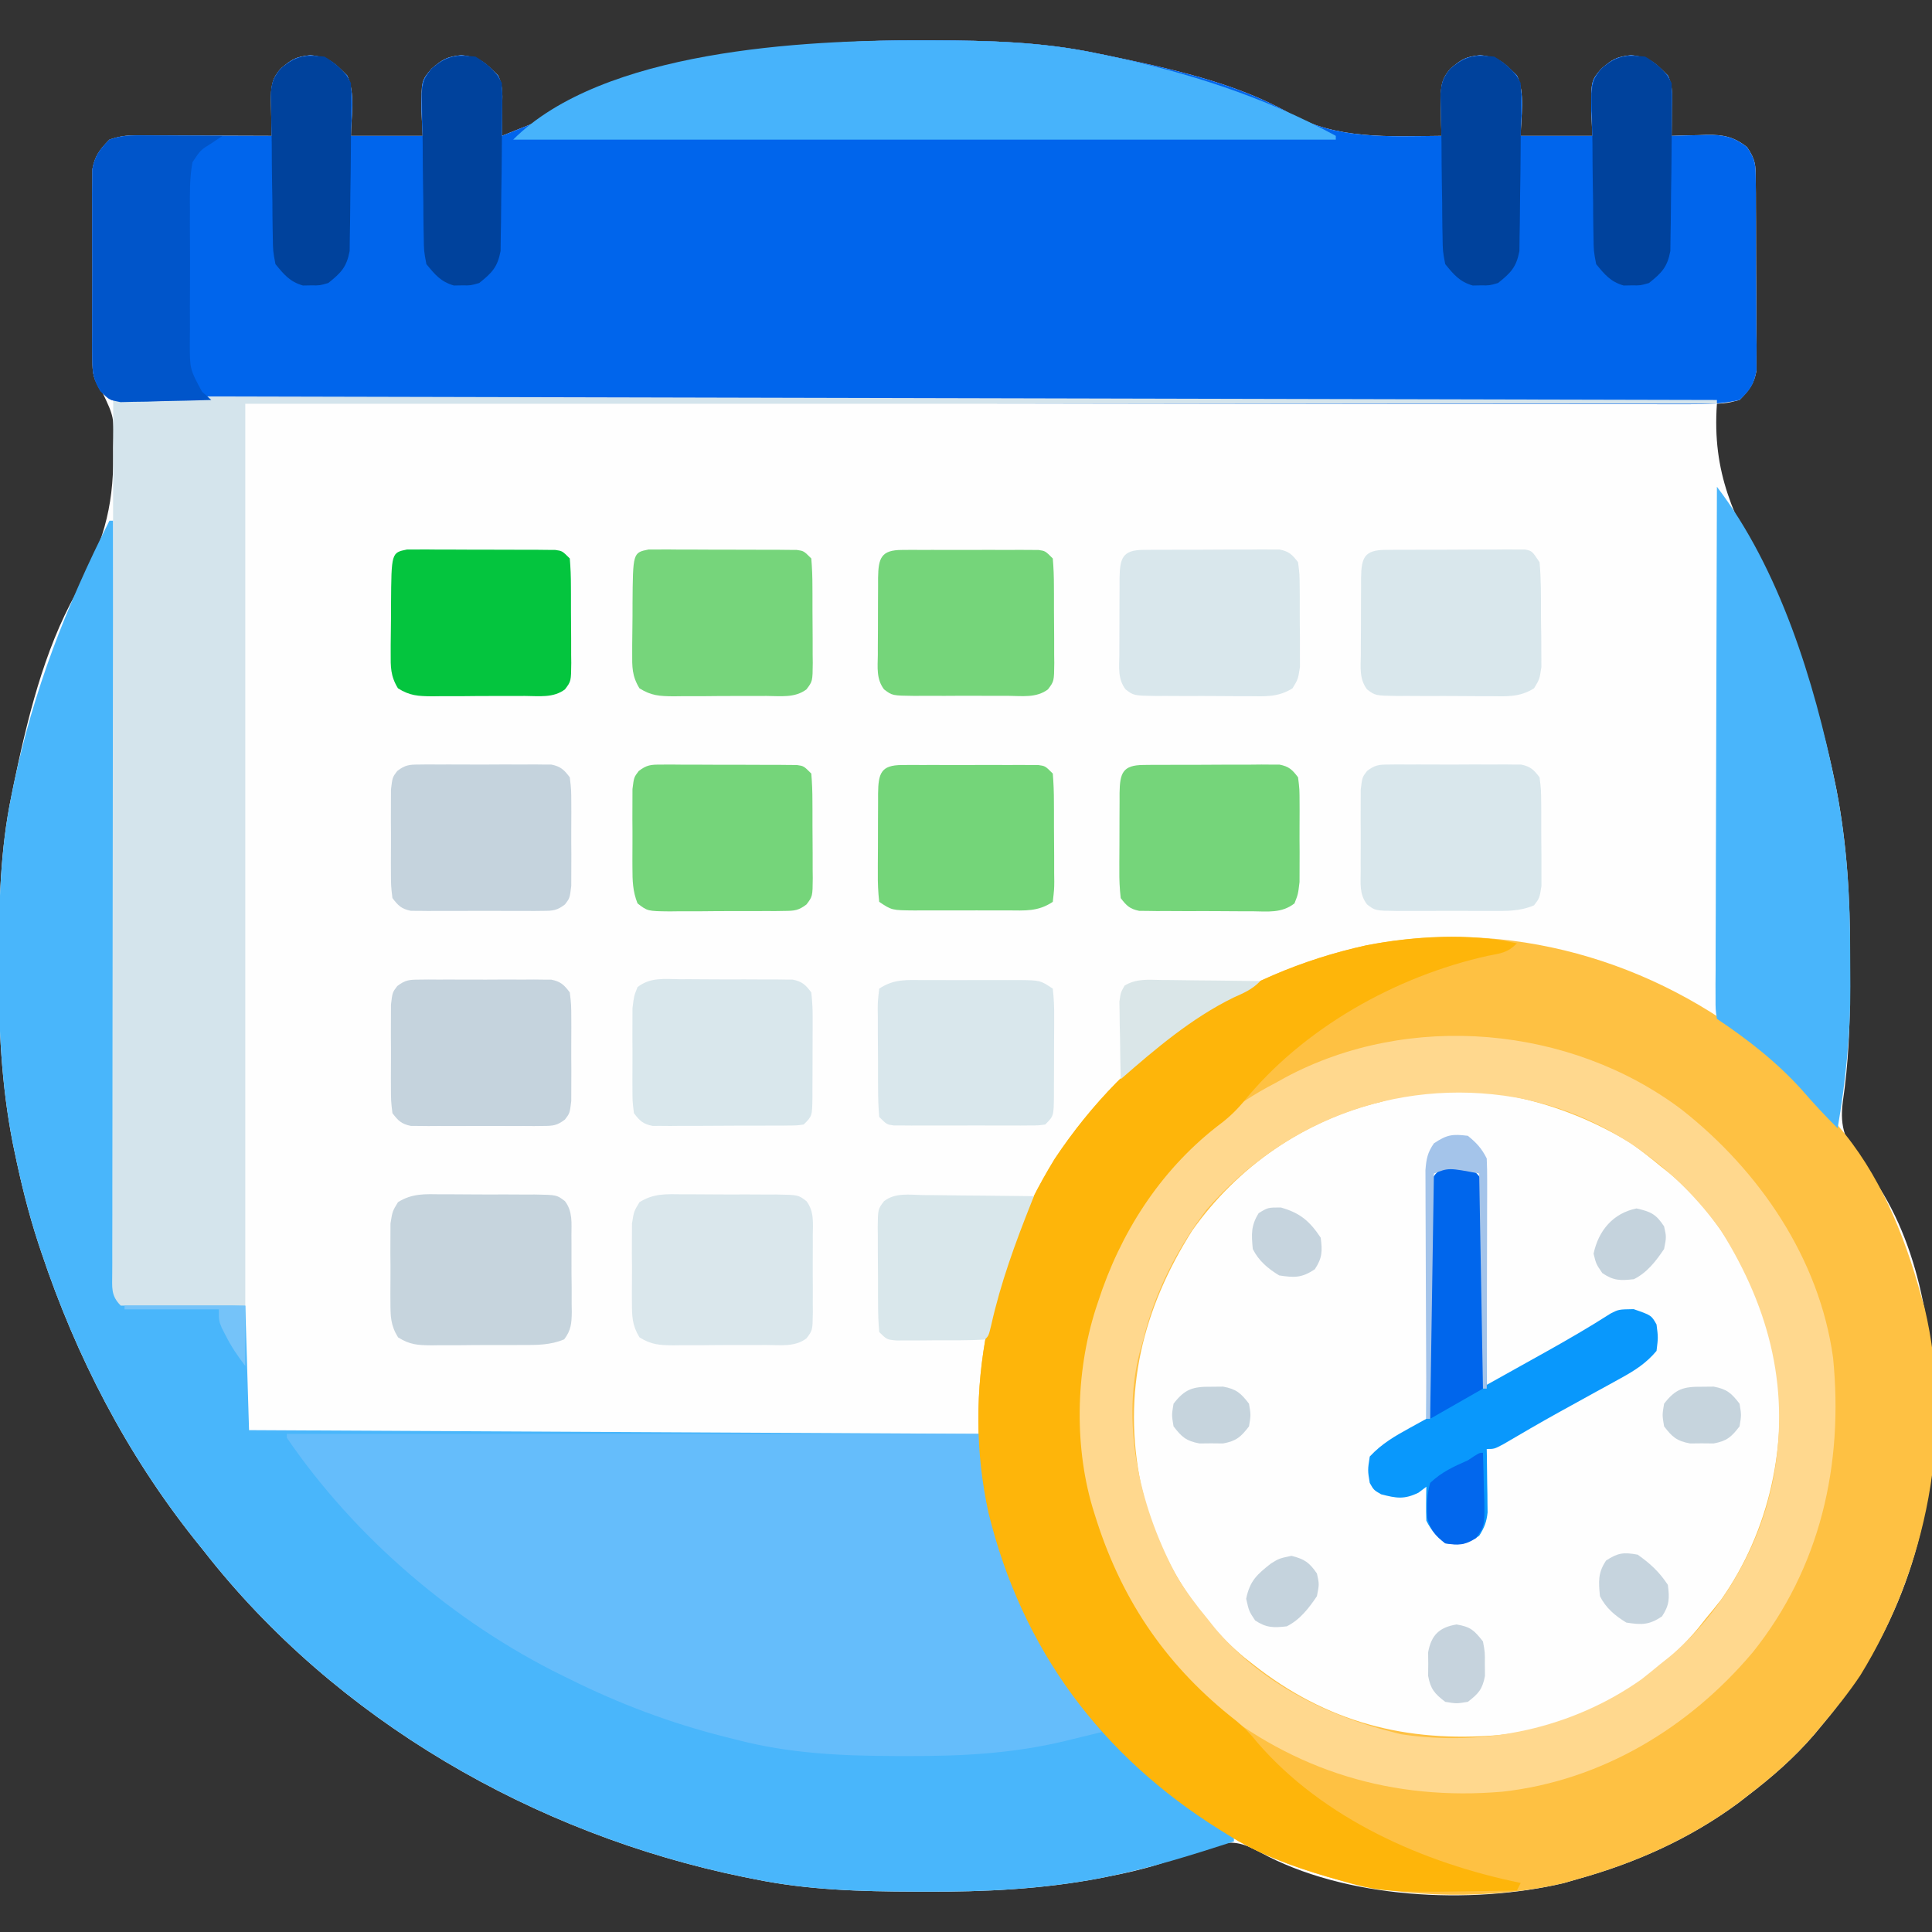 <?xml version="1.0" encoding="UTF-8"?>
<svg version="1.1" xmlns="http://www.w3.org/2000/svg" width="512" height="512">
<rect width="100%" height="100%" fill="#333333" stroke="none"/>
<path d="M0 0 C0.971 0.002 1.941 0.004 2.941 0.007 C17.269 0.058 31.297 0.405 45.375 3.312 C46.358 3.511 47.341 3.71 48.354 3.915 C64.533 7.279 82.642 11.077 97.125 19.344 C109.611 26.396 123.399 25.424 137.375 25.312 C137.347 24.346 137.32 23.38 137.292 22.384 C137.27 21.119 137.249 19.854 137.227 18.551 C137.199 17.296 137.171 16.04 137.143 14.747 C137.371 11.377 137.618 10.027 139.75 7.5 C142.784 4.972 143.71 4.389 147.625 3.938 C152.568 4.432 153.913 5.851 157.375 9.312 C159.606 13.775 158.418 20.532 158.375 25.312 C164.645 25.312 170.915 25.312 177.375 25.312 C177.272 23.126 177.169 20.94 177.062 18.688 C177.038 10.721 177.038 10.721 179.75 7.5 C182.784 4.972 183.71 4.389 187.625 3.938 C192.568 4.432 193.913 5.851 197.375 9.312 C198.877 12.316 198.468 15.103 198.438 18.438 C198.428 19.719 198.419 21 198.41 22.32 C198.393 23.801 198.393 23.801 198.375 25.312 C199.912 25.26 199.912 25.26 201.48 25.207 C202.841 25.179 204.202 25.152 205.562 25.125 C206.236 25.1 206.91 25.075 207.604 25.049 C212.084 24.983 214.835 25.536 218.375 28.312 C220.65 31.725 220.636 32.978 220.666 36.99 C220.678 38.155 220.691 39.319 220.704 40.52 C220.708 42.409 220.708 42.409 220.711 44.336 C220.718 45.629 220.724 46.923 220.731 48.256 C220.743 50.994 220.747 53.733 220.746 56.472 C220.745 59.975 220.773 63.477 220.807 66.979 C220.835 70.327 220.834 73.675 220.836 77.023 C220.85 78.279 220.865 79.534 220.879 80.827 C220.873 81.999 220.867 83.17 220.861 84.376 C220.864 85.404 220.867 86.432 220.869 87.492 C220.24 91.08 218.927 92.753 216.375 95.312 C213.125 96.125 213.125 96.125 210.375 96.312 C209.078 114.636 214.84 126.369 223.665 142.11 C227.779 149.813 230.626 158.043 233.375 166.312 C233.653 167.143 233.931 167.973 234.217 168.829 C237.214 177.936 239.702 187.107 241.625 196.5 C241.776 197.234 241.927 197.968 242.083 198.725 C244.861 213.211 245.702 227.518 245.636 242.24 C245.625 245.046 245.636 247.851 245.648 250.656 C245.652 260.993 245.251 271.1 243.733 281.341 C242.856 288.325 244.512 291.725 248.6 297.455 C248.992 297.922 249.385 298.39 249.789 298.871 C263.673 316.58 267.814 342.06 267.75 363.812 C267.749 364.864 267.749 364.864 267.748 365.936 C267.642 395.962 257.765 423.296 238.375 446.312 C237.634 447.206 236.893 448.099 236.129 449.02 C230.787 455.218 224.873 460.357 218.375 465.312 C217.608 465.907 216.841 466.501 216.051 467.113 C203.152 476.64 188.761 483.04 173.375 487.312 C172.198 487.653 171.021 487.993 169.809 488.344 C145.088 494.205 111.726 492.529 89.219 480.125 C84.786 477.729 82.107 476.966 77.168 478.312 C75.29 478.952 73.422 479.62 71.562 480.312 C69.525 481.001 67.484 481.682 65.441 482.355 C64.424 482.694 63.408 483.032 62.36 483.38 C57.958 484.755 53.523 485.743 49 486.625 C48.278 486.771 47.557 486.918 46.813 487.068 C31.486 489.978 16.315 490.687 0.75 490.625 C-0.221 490.623 -1.191 490.621 -2.191 490.618 C-16.523 490.567 -30.542 490.207 -44.625 487.312 C-46.084 487.022 -46.084 487.022 -47.572 486.727 C-102.896 475.419 -155.662 445.133 -190.625 400.312 C-191.414 399.329 -192.203 398.345 -193.016 397.332 C-211.121 374.574 -224.413 348.852 -233.625 321.312 C-233.887 320.529 -234.15 319.746 -234.42 318.939 C-237.078 310.846 -239.092 302.653 -240.812 294.312 C-241.045 293.193 -241.045 293.193 -241.282 292.052 C-244.285 276.624 -245 261.367 -244.938 245.688 C-244.935 244.717 -244.933 243.746 -244.931 242.746 C-244.88 228.418 -244.533 214.391 -241.625 200.312 C-241.426 199.329 -241.228 198.346 -241.023 197.333 C-237.429 180.054 -233.105 161.949 -224.445 146.441 C-217.595 134.051 -214.493 124.112 -214.625 110.062 C-214.628 109.361 -214.632 108.659 -214.635 107.936 C-214.355 99.889 -214.355 99.889 -217.633 92.987 C-219.99 89.823 -220.13 88.305 -220.143 84.408 C-220.155 83.243 -220.168 82.079 -220.181 80.879 C-220.173 79.63 -220.165 78.381 -220.156 77.094 C-220.16 75.803 -220.164 74.512 -220.168 73.183 C-220.174 70.456 -220.165 67.729 -220.146 65.002 C-220.124 61.515 -220.137 58.029 -220.161 54.542 C-220.179 51.205 -220.166 47.868 -220.156 44.531 C-220.164 43.282 -220.172 42.033 -220.181 40.746 C-220.168 39.582 -220.156 38.417 -220.143 37.217 C-220.138 35.684 -220.138 35.684 -220.133 34.12 C-219.488 30.555 -218.143 28.875 -215.625 26.312 C-212.919 25.41 -211.386 25.19 -208.613 25.199 C-207.812 25.199 -207.011 25.199 -206.186 25.199 C-204.897 25.207 -204.897 25.207 -203.582 25.215 C-202.698 25.216 -201.815 25.218 -200.904 25.219 C-198.082 25.225 -195.26 25.237 -192.438 25.25 C-190.524 25.255 -188.611 25.26 -186.697 25.264 C-182.006 25.275 -177.316 25.292 -172.625 25.312 C-172.666 23.863 -172.666 23.863 -172.708 22.384 C-172.73 21.119 -172.751 19.854 -172.773 18.551 C-172.815 16.668 -172.815 16.668 -172.857 14.747 C-172.629 11.377 -172.382 10.027 -170.25 7.5 C-167.216 4.972 -166.29 4.389 -162.375 3.938 C-157.432 4.432 -156.087 5.851 -152.625 9.312 C-150.394 13.775 -151.582 20.532 -151.625 25.312 C-145.355 25.312 -139.085 25.312 -132.625 25.312 C-132.728 23.126 -132.831 20.94 -132.938 18.688 C-132.962 10.721 -132.962 10.721 -130.25 7.5 C-127.216 4.972 -126.29 4.389 -122.375 3.938 C-117.432 4.432 -116.087 5.851 -112.625 9.312 C-111.123 12.316 -111.532 15.103 -111.562 18.438 C-111.572 19.719 -111.581 21 -111.59 22.32 C-111.607 23.801 -111.607 23.801 -111.625 25.312 C-106.763 23.38 -101.907 21.439 -97.082 19.418 C-81.246 12.838 -65.074 7.427 -48.25 4 C-47.527 3.853 -46.805 3.705 -46.061 3.554 C-30.729 0.66 -15.567 -0.062 0 0 Z " fill="#FEFEFE" transform="translate(244.625,10.688)"/>
<path d="M0 0 C6.363 5.384 12.078 11.131 17.433 17.53 C18.084 18.248 18.735 18.966 19.406 19.706 C30.413 32.376 37.037 48.503 41.433 64.53 C41.942 66.291 41.942 66.291 42.46 68.088 C50.307 101.1 43.018 136.972 25.433 165.53 C22.38 170.098 18.971 174.331 15.433 178.53 C14.692 179.423 13.951 180.316 13.187 181.237 C7.845 187.435 1.931 192.575 -4.567 197.53 C-5.334 198.124 -6.101 198.718 -6.891 199.331 C-19.79 208.857 -34.181 215.257 -49.567 219.53 C-50.744 219.87 -51.921 220.21 -53.133 220.561 C-71.461 224.907 -95.501 224.778 -113.567 219.53 C-114.295 219.32 -115.023 219.111 -115.773 218.896 C-125.279 216.107 -134.154 212.845 -142.567 207.53 C-143.124 207.185 -143.681 206.839 -144.255 206.484 C-175.759 186.851 -196.761 158.599 -205.602 122.456 C-212.745 89.938 -205.241 56.627 -188.067 28.655 C-168.564 -0.687 -139.865 -20.395 -105.474 -27.949 C-67.91 -35.277 -29.191 -24.063 0 0 Z " fill="#FEC143" transform="translate(467.567,278.47)"/>
<path d="M0 0 C0.971 0.002 1.941 0.004 2.941 0.007 C17.269 0.058 31.297 0.405 45.375 3.312 C46.358 3.511 47.341 3.71 48.354 3.915 C64.533 7.279 82.642 11.077 97.125 19.344 C109.611 26.396 123.399 25.424 137.375 25.312 C137.347 24.346 137.32 23.38 137.292 22.384 C137.27 21.119 137.249 19.854 137.227 18.551 C137.199 17.296 137.171 16.04 137.143 14.747 C137.371 11.377 137.618 10.027 139.75 7.5 C142.784 4.972 143.71 4.389 147.625 3.938 C152.568 4.432 153.913 5.851 157.375 9.312 C159.606 13.775 158.418 20.532 158.375 25.312 C164.645 25.312 170.915 25.312 177.375 25.312 C177.272 23.126 177.169 20.94 177.062 18.688 C177.038 10.721 177.038 10.721 179.75 7.5 C182.784 4.972 183.71 4.389 187.625 3.938 C192.568 4.432 193.913 5.851 197.375 9.312 C198.877 12.316 198.468 15.103 198.438 18.438 C198.428 19.719 198.419 21 198.41 22.32 C198.393 23.801 198.393 23.801 198.375 25.312 C199.912 25.26 199.912 25.26 201.48 25.207 C202.841 25.179 204.202 25.152 205.562 25.125 C206.236 25.1 206.91 25.075 207.604 25.049 C212.084 24.983 214.835 25.536 218.375 28.312 C220.65 31.725 220.636 32.978 220.666 36.99 C220.678 38.155 220.691 39.319 220.704 40.52 C220.708 42.409 220.708 42.409 220.711 44.336 C220.718 45.629 220.724 46.923 220.731 48.256 C220.743 50.994 220.747 53.733 220.746 56.472 C220.745 59.975 220.773 63.477 220.807 66.979 C220.835 70.327 220.834 73.675 220.836 77.023 C220.85 78.279 220.865 79.534 220.879 80.827 C220.873 81.999 220.867 83.17 220.861 84.376 C220.864 85.404 220.867 86.432 220.869 87.492 C220.226 91.161 219.088 92.776 216.375 95.312 C211.906 96.36 207.572 96.436 202.995 96.434 C202.27 96.435 201.545 96.436 200.798 96.437 C198.368 96.439 195.938 96.434 193.508 96.428 C191.748 96.428 189.989 96.429 188.229 96.429 C183.394 96.43 178.558 96.424 173.722 96.417 C168.507 96.411 163.292 96.41 158.078 96.409 C145.488 96.404 132.899 96.389 120.31 96.372 C116.755 96.367 113.201 96.363 109.647 96.359 C87.584 96.332 65.522 96.302 43.459 96.263 C38.351 96.253 33.243 96.244 28.135 96.235 C26.866 96.233 25.596 96.231 24.288 96.229 C3.695 96.193 -16.897 96.177 -37.49 96.171 C-58.622 96.163 -79.753 96.137 -100.885 96.093 C-112.754 96.068 -124.623 96.052 -136.492 96.057 C-146.594 96.061 -156.695 96.048 -166.796 96.013 C-171.953 95.996 -177.11 95.987 -182.267 95.999 C-186.983 96.011 -191.699 95.999 -196.415 95.969 C-198.126 95.962 -199.836 95.964 -201.547 95.975 C-203.864 95.988 -206.179 95.971 -208.497 95.946 C-209.786 95.944 -211.075 95.943 -212.404 95.941 C-215.625 95.312 -215.625 95.312 -218.039 92.948 C-219.908 89.842 -220.131 88.015 -220.143 84.408 C-220.155 83.243 -220.168 82.079 -220.181 80.879 C-220.173 79.63 -220.165 78.381 -220.156 77.094 C-220.16 75.803 -220.164 74.512 -220.168 73.183 C-220.174 70.456 -220.165 67.729 -220.146 65.002 C-220.124 61.515 -220.137 58.029 -220.161 54.542 C-220.179 51.205 -220.166 47.868 -220.156 44.531 C-220.164 43.282 -220.172 42.033 -220.181 40.746 C-220.168 39.582 -220.156 38.417 -220.143 37.217 C-220.139 36.195 -220.136 35.173 -220.133 34.12 C-219.488 30.555 -218.143 28.875 -215.625 26.312 C-212.919 25.41 -211.386 25.19 -208.613 25.199 C-207.812 25.199 -207.011 25.199 -206.186 25.199 C-204.897 25.207 -204.897 25.207 -203.582 25.215 C-202.698 25.216 -201.815 25.218 -200.904 25.219 C-198.082 25.225 -195.26 25.237 -192.438 25.25 C-190.524 25.255 -188.611 25.26 -186.697 25.264 C-182.006 25.275 -177.316 25.292 -172.625 25.312 C-172.653 24.346 -172.68 23.38 -172.708 22.384 C-172.741 20.487 -172.741 20.487 -172.773 18.551 C-172.801 17.296 -172.829 16.04 -172.857 14.747 C-172.629 11.377 -172.382 10.027 -170.25 7.5 C-167.216 4.972 -166.29 4.389 -162.375 3.938 C-157.432 4.432 -156.087 5.851 -152.625 9.312 C-150.394 13.775 -151.582 20.532 -151.625 25.312 C-145.355 25.312 -139.085 25.312 -132.625 25.312 C-132.728 23.126 -132.831 20.94 -132.938 18.688 C-132.962 10.721 -132.962 10.721 -130.25 7.5 C-127.216 4.972 -126.29 4.389 -122.375 3.938 C-117.432 4.432 -116.087 5.851 -112.625 9.312 C-111.123 12.316 -111.532 15.103 -111.562 18.438 C-111.572 19.719 -111.581 21 -111.59 22.32 C-111.601 23.308 -111.613 24.295 -111.625 25.312 C-106.763 23.38 -101.907 21.439 -97.082 19.418 C-81.246 12.838 -65.074 7.427 -48.25 4 C-47.527 3.853 -46.805 3.705 -46.061 3.554 C-30.729 0.66 -15.567 -0.062 0 0 Z " fill="#0065EC" transform="translate(244.625,10.688)"/>
<path d="M0 0 C0.33 0 0.66 0 1 0 C1.004 1.061 1.008 2.121 1.013 3.214 C1.116 28.985 1.225 54.755 1.339 80.525 C1.395 92.988 1.448 105.45 1.497 117.912 C1.54 128.77 1.586 139.627 1.637 150.485 C1.664 156.238 1.688 161.991 1.709 167.744 C1.729 173.152 1.753 178.56 1.78 183.968 C1.79 185.959 1.798 187.95 1.803 189.941 C1.812 192.647 1.826 195.353 1.842 198.059 C1.843 198.858 1.844 199.656 1.845 200.479 C1.544 204.035 1.544 204.035 3 207 C5.446 207.16 7.868 207.259 10.316 207.316 C11.288 207.344 11.288 207.344 12.279 207.373 C14.707 207.441 17.135 207.501 19.562 207.562 C27.699 207.779 27.699 207.779 36 208 C36.33 218.89 36.66 229.78 37 241 C133.03 241.495 133.03 241.495 231 242 C232.98 254.375 232.98 254.375 235 267 C244.436 299.81 263.288 327.416 292.972 344.829 C294.677 345.838 296.343 346.913 298 348 C298 348.66 298 349.32 298 350 C286.987 353.555 275.984 357.039 264.625 359.312 C263.904 359.459 263.183 359.606 262.44 359.757 C247.11 362.658 231.943 363.375 216.375 363.312 C215.404 363.31 214.434 363.308 213.434 363.306 C199.102 363.255 185.083 362.895 171 360 C169.541 359.71 169.541 359.71 168.053 359.414 C112.729 348.107 59.963 317.82 25 273 C24.211 272.016 23.422 271.033 22.609 270.02 C4.504 247.261 -8.788 221.54 -18 194 C-18.262 193.217 -18.525 192.434 -18.795 191.627 C-21.453 183.534 -23.467 175.34 -25.188 167 C-25.343 166.254 -25.498 165.508 -25.657 164.739 C-28.66 149.311 -29.375 134.054 -29.312 118.375 C-29.31 117.404 -29.308 116.434 -29.306 115.434 C-29.255 101.106 -28.908 87.078 -26 73 C-25.801 72.017 -25.603 71.034 -25.398 70.021 C-20.222 45.134 -11.437 22.648 0 0 Z " fill="#49B6FB" transform="translate(29,138)"/>
<path d="M0 0 C2.678 1.896 5.215 3.879 7.734 5.98 C8.509 6.594 9.284 7.208 10.082 7.84 C24.438 19.758 33.27 37.096 37.734 54.98 C37.926 55.723 38.119 56.465 38.316 57.23 C41.7 79.494 36.786 102.562 23.797 120.98 C22.466 122.666 21.113 124.334 19.734 125.98 C19.071 126.817 18.407 127.654 17.723 128.516 C4.83 143.935 -15.033 154.663 -35.061 156.797 C-59.657 158.84 -80.727 153.44 -100.266 137.98 C-101.399 137.093 -101.399 137.093 -102.555 136.188 C-115.296 125.57 -125.358 109.2 -129.266 92.98 C-129.468 92.166 -129.67 91.351 -129.879 90.512 C-134.952 65.94 -129.498 43.978 -116.328 23.105 C-104.28 6.115 -86.607 -6.198 -66.266 -11.02 C-65.059 -11.366 -63.852 -11.713 -62.609 -12.07 C-41.571 -17.296 -18.017 -11.142 0 0 Z " fill="#FEFEFE" transform="translate(432.266,303.02)"/>
<path d="M0 0 C60.72 0 121.44 0 184 0 C185.98 12.375 185.98 12.375 188 25 C193.854 45.357 203.012 62.273 216 79 C213.439 79.632 210.876 80.255 208.312 80.875 C207.26 81.136 207.26 81.136 206.186 81.402 C192.298 84.735 178.844 85.406 164.625 85.375 C163.645 85.374 162.665 85.373 161.655 85.372 C147.075 85.329 133.163 84.733 119 81 C118.033 80.759 117.067 80.517 116.071 80.269 C101.674 76.624 88.289 71.602 75 65 C74.321 64.669 73.643 64.338 72.944 63.997 C44.336 49.932 18.008 27.375 0 1 C0 0.67 0 0.34 0 0 Z " fill="#65BDFB" transform="translate(76,380)"/>
<path d="M0 0 C140.25 0.33 280.5 0.66 425 1 C425 1.33 425 1.66 425 2 C296.3 2 167.6 2 35 2 C35 80.87 35 159.74 35 241 C24.11 241 13.22 241 2 241 C-0.71 238.29 -0.241 236.166 -0.258 232.486 C-0.252 231.562 -0.247 230.638 -0.241 229.686 C-0.242 228.711 -0.244 227.736 -0.246 226.731 C-0.249 223.432 -0.238 220.133 -0.227 216.833 C-0.226 214.44 -0.227 212.047 -0.228 209.654 C-0.228 203.225 -0.217 196.796 -0.203 190.367 C-0.191 184.342 -0.191 178.317 -0.189 172.292 C-0.179 154.653 -0.151 137.014 -0.125 119.375 C-0.084 79.981 -0.043 40.587 0 0 Z " fill="#D4E4EC" transform="translate(30,105)"/>
<path d="M0 0 C20.51 16.137 36.491 39.444 40.094 65.79 C42.887 94.001 36.743 121.359 18.846 143.746 C1.997 163.771 -21.246 177.801 -47.478 180.73 C-76.608 183.232 -102.604 175.35 -125.245 156.834 C-143.627 140.997 -157.448 117.478 -159.695 92.92 C-160.613 78.511 -160.296 64.682 -155.695 50.92 C-155.48 50.274 -155.266 49.628 -155.045 48.962 C-146.895 25.201 -130.092 4.463 -107.695 -7.08 C-106.824 -7.563 -105.954 -8.046 -105.058 -8.544 C-72.372 -26.069 -29.578 -22.324 0 0 Z M-125.89 26.448 C-133.626 36.536 -139.757 48.525 -142.695 60.92 C-143.041 62.127 -143.388 63.334 -143.745 64.577 C-148.686 84.47 -143.235 106.349 -133.695 123.92 C-131.276 127.831 -128.638 131.392 -125.695 134.92 C-124.774 136.083 -124.774 136.083 -123.835 137.268 C-111.917 151.624 -94.579 160.456 -76.695 164.92 C-75.952 165.112 -75.21 165.305 -74.445 165.502 C-52.15 168.891 -29.052 163.964 -10.632 150.92 C-8.968 149.61 -7.321 148.277 -5.695 146.92 C-4.92 146.307 -4.145 145.693 -3.347 145.061 C9.38 134.496 19.409 118.09 23.305 101.92 C23.508 101.106 23.71 100.291 23.919 99.452 C28.991 74.886 23.52 53.007 10.43 32.108 C-1.202 15.678 -18.894 2.691 -38.695 -2.08 C-39.509 -2.282 -40.324 -2.484 -41.163 -2.693 C-72.966 -9.259 -104.631 1.973 -125.89 26.448 Z " fill="#FFD88E" transform="translate(445.695,294.08)"/>
<path d="M0 0 C-2.544 2.544 -4.238 2.614 -7.75 3.312 C-32.061 8.709 -56.715 22.477 -72.547 42.098 C-74.795 44.757 -76.899 46.636 -79.688 48.688 C-94.764 60.548 -105.129 76.836 -111 95 C-111.209 95.629 -111.418 96.258 -111.633 96.906 C-117.031 113.823 -117.412 134.055 -112 151 C-111.769 151.729 -111.538 152.458 -111.3 153.208 C-104.296 174.833 -92.413 191.972 -74.367 206.055 C-72.219 207.82 -70.605 209.527 -68.875 211.688 C-51.367 232.014 -24.73 243.743 1 249 C0.67 249.66 0.34 250.32 0 251 C-35.506 251.63 -35.506 251.63 -48 248 C-48.728 247.791 -49.456 247.581 -50.207 247.366 C-59.712 244.577 -68.587 241.315 -77 236 C-77.557 235.655 -78.114 235.31 -78.688 234.954 C-110.192 215.321 -131.195 187.07 -140.035 150.926 C-147.178 118.408 -139.675 85.097 -122.5 57.125 C-103.001 27.789 -74.295 8.063 -39.905 0.522 C-27.313 -1.939 -12.562 -2.81 0 0 Z " fill="#FEB50A" transform="translate(402,250)"/>
<path d="M0 0 C16.603 21.787 25.81 51.616 31.25 78.188 C31.401 78.922 31.552 79.656 31.708 80.412 C34.484 94.885 35.35 109.219 35.316 123.928 C35.313 126.733 35.336 129.538 35.361 132.344 C35.404 145.131 34.133 157.398 32 170 C28.701 166.729 25.593 163.394 22.562 159.875 C15.949 152.534 8.213 146.476 0 141 C-0.369 138.552 -0.369 138.552 -0.361 135.407 C-0.365 134.217 -0.369 133.028 -0.373 131.803 C-0.362 130.492 -0.352 129.181 -0.341 127.83 C-0.34 126.44 -0.34 125.051 -0.342 123.661 C-0.343 119.882 -0.325 116.104 -0.304 112.325 C-0.285 108.379 -0.284 104.432 -0.28 100.486 C-0.271 93.009 -0.246 85.533 -0.216 78.057 C-0.183 69.547 -0.166 61.037 -0.151 52.527 C-0.12 35.018 -0.067 17.509 0 0 Z " fill="#49B5FB" transform="translate(455,129)"/>
<path d="M0 0 C0.971 0.002 1.941 0.004 2.941 0.007 C17.269 0.058 31.297 0.405 45.375 3.312 C46.358 3.511 47.341 3.71 48.354 3.915 C69.693 8.353 90.207 14.852 109.375 25.312 C109.375 25.642 109.375 25.973 109.375 26.312 C37.435 26.312 -34.505 26.312 -108.625 26.312 C-84.938 2.626 -31.75 -0.127 0 0 Z " fill="#47B3FB" transform="translate(244.625,10.688)"/>
<path d="M0 0 C3.714 0.619 4.673 1.593 7 4.5 C7.519 7.031 7.519 7.031 7.546 9.911 C7.566 10.992 7.585 12.073 7.606 13.186 C7.607 14.347 7.608 15.507 7.609 16.703 C7.634 18.493 7.634 18.493 7.659 20.318 C7.708 24.129 7.729 27.939 7.75 31.75 C7.778 34.333 7.808 36.917 7.84 39.5 C7.914 45.833 7.965 52.166 8 58.5 C11.96 56.294 15.918 54.085 19.875 51.875 C20.984 51.258 22.092 50.64 23.234 50.004 C29.217 46.661 35.118 43.258 40.889 39.559 C43 38.5 43 38.5 46.938 38.438 C51.618 40.061 51.618 40.061 53 42.5 C53.438 45.938 53.438 45.938 53 49.5 C50.296 52.735 47.305 54.656 43.633 56.672 C42.588 57.251 41.543 57.829 40.467 58.425 C39.364 59.027 38.261 59.63 37.125 60.25 C34.866 61.497 32.606 62.744 30.348 63.992 C29.257 64.593 28.167 65.193 27.043 65.812 C22.112 68.548 17.243 71.389 12.379 74.242 C10 75.5 10 75.5 8 75.5 C8.01 76.055 8.021 76.609 8.032 77.181 C8.073 79.704 8.099 82.227 8.125 84.75 C8.142 85.623 8.159 86.495 8.176 87.395 C8.182 88.239 8.189 89.083 8.195 89.953 C8.206 90.728 8.216 91.503 8.227 92.302 C7.966 94.828 7.364 96.363 6 98.5 C2.509 100.827 1.108 101.003 -3 100.5 C-5.303 98.633 -6.678 97.144 -8 94.5 C-8.07 92.96 -8.085 91.417 -8.062 89.875 C-8.053 89.058 -8.044 88.24 -8.035 87.398 C-8.024 86.772 -8.012 86.145 -8 85.5 C-8.681 86.016 -9.361 86.531 -10.062 87.062 C-13.873 88.927 -15.941 88.552 -20 87.5 C-21.938 86.375 -21.938 86.375 -23 84.5 C-23.562 81.125 -23.562 81.125 -23 77.5 C-19.808 74.063 -16.366 72.1 -12.277 69.852 C-11.474 69.409 -10.671 68.966 -9.844 68.51 C-9.235 68.177 -8.627 67.843 -8 67.5 C-7.996 66.72 -7.993 65.939 -7.989 65.135 C-7.951 57.778 -7.894 50.421 -7.816 43.065 C-7.777 39.283 -7.744 35.501 -7.729 31.718 C-7.714 28.068 -7.679 24.417 -7.632 20.767 C-7.617 19.375 -7.609 17.983 -7.608 16.59 C-7.606 14.639 -7.576 12.688 -7.546 10.737 C-7.537 9.627 -7.528 8.517 -7.519 7.373 C-6.688 2.773 -4.569 0.762 0 0 Z " fill="#0998FC" transform="translate(386,308.5)"/>
<path d="M0 0 C0.875 -0.001 1.75 -0.003 2.652 -0.004 C4.498 -0.003 6.345 0.009 8.192 0.03 C11.021 0.059 13.848 0.05 16.678 0.037 C18.473 0.043 20.268 0.052 22.062 0.062 C23.333 0.058 23.333 0.058 24.629 0.054 C30.51 0.148 30.51 0.148 32.687 1.814 C34.762 4.545 34.392 7.609 34.363 10.902 C34.366 11.623 34.369 12.345 34.372 13.088 C34.374 14.611 34.368 16.134 34.356 17.657 C34.34 19.988 34.356 22.317 34.375 24.648 C34.373 26.129 34.369 27.609 34.363 29.09 C34.372 30.135 34.372 30.135 34.382 31.202 C34.311 36.04 34.311 36.04 32.687 38.178 C29.632 40.515 25.763 39.943 22.062 39.93 C21.188 39.935 20.314 39.94 19.414 39.946 C17.565 39.952 15.717 39.951 13.868 39.942 C11.041 39.934 8.216 39.962 5.389 39.994 C3.592 39.996 1.796 39.995 0 39.992 C-1.267 40.009 -1.267 40.009 -2.56 40.026 C-6.233 39.983 -8.412 39.888 -11.567 37.905 C-13.56 34.635 -13.553 32.284 -13.566 28.465 C-13.57 27.792 -13.574 27.119 -13.578 26.426 C-13.581 25.007 -13.573 23.588 -13.557 22.169 C-13.535 20.002 -13.556 17.839 -13.582 15.672 C-13.579 14.29 -13.574 12.909 -13.566 11.527 C-13.562 10.275 -13.557 9.023 -13.553 7.732 C-13.035 4.496 -13.035 4.496 -11.567 2.088 C-7.782 -0.292 -4.387 -0.058 0 0 Z " fill="#DAE7EC" transform="translate(181.035,316.504)"/>
<path d="M0 0 C0.875 -0.001 1.75 -0.003 2.652 -0.004 C4.498 -0.003 6.345 0.009 8.192 0.03 C11.021 0.059 13.848 0.05 16.678 0.037 C18.473 0.043 20.268 0.052 22.062 0.062 C23.333 0.058 23.333 0.058 24.629 0.054 C30.51 0.148 30.51 0.148 32.686 1.814 C34.761 4.544 34.412 7.608 34.398 10.902 C34.404 11.623 34.409 12.345 34.414 13.088 C34.421 14.611 34.419 16.134 34.411 17.657 C34.402 19.988 34.431 22.317 34.463 24.648 C34.465 26.129 34.464 27.609 34.461 29.09 C34.478 30.135 34.478 30.135 34.495 31.202 C34.452 34.153 34.302 36.055 32.483 38.432 C28.768 40.002 25.15 39.944 21.184 39.93 C20.333 39.935 19.483 39.94 18.606 39.946 C16.811 39.952 15.016 39.951 13.22 39.942 C10.474 39.934 7.73 39.962 4.984 39.994 C3.238 39.996 1.492 39.995 -0.254 39.992 C-1.074 40.003 -1.894 40.015 -2.738 40.026 C-6.354 39.982 -8.449 39.867 -11.551 37.905 C-13.565 34.636 -13.553 32.294 -13.566 28.465 C-13.57 27.792 -13.574 27.119 -13.578 26.426 C-13.581 25.007 -13.573 23.588 -13.557 22.169 C-13.535 20.002 -13.556 17.839 -13.582 15.672 C-13.579 14.29 -13.574 12.909 -13.566 11.527 C-13.562 10.275 -13.557 9.023 -13.553 7.732 C-13.035 4.496 -13.035 4.496 -11.567 2.088 C-7.782 -0.292 -4.387 -0.058 0 0 Z " fill="#C6D4DD" transform="translate(117.035,316.504)"/>
<path d="M0 0 C0.899 -0.001 1.797 -0.003 2.723 -0.004 C4.623 -0.003 6.523 0.009 8.422 0.03 C11.333 0.058 14.242 0.05 17.152 0.037 C18.997 0.043 20.842 0.052 22.688 0.062 C23.559 0.06 24.431 0.057 25.33 0.054 C26.141 0.066 26.952 0.079 27.787 0.092 C28.5 0.097 29.212 0.103 29.947 0.108 C32.435 0.617 33.327 1.485 34.844 3.496 C35.13 6.06 35.241 8.376 35.207 10.938 C35.208 12.023 35.208 12.023 35.209 13.13 C35.206 14.657 35.196 16.184 35.18 17.712 C35.156 20.054 35.159 22.394 35.166 24.736 C35.16 26.22 35.153 27.704 35.145 29.188 C35.146 30.241 35.146 30.241 35.147 31.315 C35.075 36.265 35.075 36.265 32.844 38.496 C31.029 38.757 31.029 38.757 28.809 38.771 C27.978 38.78 27.147 38.79 26.291 38.8 C25.392 38.799 24.493 38.798 23.566 38.797 C22.644 38.801 21.722 38.805 20.772 38.81 C18.819 38.816 16.866 38.816 14.913 38.812 C11.922 38.809 8.931 38.832 5.939 38.857 C4.044 38.86 2.149 38.86 0.254 38.859 C-0.643 38.869 -1.54 38.878 -2.464 38.887 C-3.298 38.881 -4.132 38.875 -4.992 38.868 C-5.725 38.869 -6.459 38.87 -7.214 38.87 C-9.737 38.384 -10.621 37.527 -12.156 35.496 C-12.544 32.373 -12.544 32.373 -12.555 28.562 C-12.559 27.551 -12.559 27.551 -12.563 26.519 C-12.565 25.094 -12.56 23.67 -12.547 22.245 C-12.531 20.07 -12.547 17.896 -12.566 15.721 C-12.564 14.335 -12.561 12.949 -12.555 11.562 C-12.551 10.304 -12.548 9.045 -12.544 7.748 C-12.156 4.496 -12.156 4.496 -11.204 2.085 C-7.812 -0.548 -4.169 -0.054 0 0 Z " fill="#D9E7EC" transform="translate(180.156,259.504)"/>
<path d="M0 0 C0.831 -0.01 1.662 -0.019 2.518 -0.029 C3.417 -0.028 4.316 -0.027 5.242 -0.026 C6.165 -0.03 7.087 -0.035 8.037 -0.039 C9.99 -0.045 11.943 -0.045 13.896 -0.041 C16.887 -0.038 19.878 -0.061 22.869 -0.087 C24.765 -0.089 26.66 -0.09 28.555 -0.089 C29.452 -0.098 30.349 -0.107 31.273 -0.117 C32.107 -0.11 32.941 -0.104 33.801 -0.098 C34.534 -0.098 35.268 -0.099 36.023 -0.1 C38.546 0.387 39.43 1.244 40.965 3.275 C41.353 6.397 41.353 6.397 41.364 10.208 C41.366 10.883 41.369 11.557 41.372 12.252 C41.374 13.676 41.369 15.101 41.356 16.526 C41.34 18.701 41.356 20.875 41.375 23.05 C41.373 24.436 41.369 25.822 41.364 27.208 C41.36 28.467 41.357 29.726 41.353 31.022 C40.965 34.275 40.965 34.275 40.012 36.685 C36.621 39.318 32.977 38.824 28.809 38.771 C27.91 38.772 27.011 38.774 26.086 38.775 C24.186 38.774 22.286 38.762 20.386 38.741 C17.476 38.712 14.567 38.721 11.656 38.734 C9.811 38.727 7.966 38.719 6.121 38.708 C5.249 38.711 4.377 38.714 3.479 38.717 C2.668 38.704 1.857 38.692 1.022 38.679 C0.309 38.673 -0.404 38.668 -1.138 38.662 C-3.626 38.154 -4.518 37.286 -6.035 35.275 C-6.321 32.711 -6.432 30.395 -6.398 27.833 C-6.399 27.11 -6.399 26.386 -6.4 25.641 C-6.397 24.114 -6.388 22.586 -6.371 21.059 C-6.347 18.717 -6.351 16.376 -6.357 14.034 C-6.352 12.551 -6.344 11.067 -6.336 9.583 C-6.337 8.881 -6.338 8.179 -6.338 7.456 C-6.26 2.129 -5.512 0.035 0 0 Z " fill="#75D57A" transform="translate(303.035,202.725)"/>
<path d="M0 0 C1.251 -0.009 1.251 -0.009 2.528 -0.019 C3.873 -0.005 3.873 -0.005 5.246 0.009 C6.631 0.008 6.631 0.008 8.044 0.008 C9.995 0.01 11.946 0.02 13.896 0.036 C16.89 0.06 19.883 0.057 22.877 0.05 C24.771 0.056 26.664 0.063 28.558 0.072 C29.907 0.07 29.907 0.07 31.282 0.069 C32.114 0.078 32.945 0.088 33.801 0.098 C34.533 0.102 35.266 0.107 36.021 0.112 C37.836 0.372 37.836 0.372 39.836 2.372 C40.047 4.846 40.14 7.205 40.136 9.681 C40.141 10.403 40.145 11.126 40.149 11.87 C40.155 13.399 40.156 14.928 40.151 16.458 C40.148 18.797 40.172 21.136 40.197 23.476 C40.199 24.961 40.2 26.446 40.199 27.931 C40.208 28.631 40.217 29.331 40.227 30.052 C40.181 34.915 40.181 34.915 38.566 37.056 C36.463 38.656 35.399 38.757 32.779 38.776 C31.563 38.795 31.563 38.795 30.322 38.815 C29.45 38.812 28.578 38.809 27.679 38.806 C26.781 38.811 25.882 38.816 24.956 38.822 C23.056 38.828 21.157 38.827 19.257 38.818 C16.346 38.81 13.438 38.839 10.527 38.87 C8.682 38.872 6.837 38.871 4.992 38.868 C3.684 38.885 3.684 38.885 2.35 38.902 C-3.57 38.834 -3.57 38.834 -6.212 36.783 C-7.499 33.525 -7.553 30.81 -7.563 27.306 C-7.566 26.631 -7.568 25.955 -7.571 25.26 C-7.573 23.837 -7.568 22.414 -7.555 20.991 C-7.539 18.813 -7.555 16.638 -7.574 14.46 C-7.572 13.075 -7.569 11.691 -7.563 10.306 C-7.559 9.048 -7.556 7.791 -7.552 6.495 C-7.164 3.372 -7.164 3.372 -5.9 1.7 C-3.761 0.064 -2.671 -0.002 0 0 Z " fill="#75D57A" transform="translate(175.164,202.628)"/>
<path d="M0 0 C0.854 -0.01 1.709 -0.019 2.589 -0.029 C3.513 -0.028 4.437 -0.027 5.389 -0.026 C6.336 -0.03 7.282 -0.035 8.258 -0.039 C10.262 -0.045 12.266 -0.045 14.27 -0.041 C17.345 -0.038 20.419 -0.061 23.494 -0.087 C25.438 -0.089 27.382 -0.09 29.326 -0.089 C30.25 -0.098 31.174 -0.107 32.126 -0.117 C32.98 -0.11 33.835 -0.104 34.715 -0.098 C35.468 -0.098 36.222 -0.099 36.998 -0.1 C38.857 0.275 38.857 0.275 40.857 3.275 C41.268 7.683 41.229 12.101 41.228 16.526 C41.232 18.701 41.269 20.875 41.307 23.05 C41.313 24.436 41.316 25.822 41.318 27.208 C41.327 28.467 41.335 29.726 41.343 31.022 C40.857 34.275 40.857 34.275 39.393 36.685 C35.605 39.06 32.21 38.829 27.822 38.771 C26.947 38.772 26.072 38.774 25.171 38.775 C23.324 38.774 21.477 38.762 19.631 38.741 C16.801 38.712 13.974 38.721 11.145 38.734 C9.35 38.727 7.555 38.719 5.76 38.708 C4.489 38.713 4.489 38.713 3.193 38.717 C-2.687 38.622 -2.687 38.622 -4.866 36.958 C-6.945 34.216 -6.549 31.135 -6.506 27.833 C-6.506 27.11 -6.507 26.386 -6.507 25.641 C-6.505 24.114 -6.495 22.586 -6.479 21.059 C-6.455 18.717 -6.458 16.376 -6.465 14.034 C-6.459 12.551 -6.452 11.067 -6.443 9.583 C-6.444 8.881 -6.445 8.179 -6.446 7.456 C-6.367 2.043 -5.566 0.034 0 0 Z " fill="#D9E7EC" transform="translate(367.143,145.725)"/>
<path d="M0 0 C1.13 0.001 1.13 0.001 2.283 0.002 C3.137 -0.004 3.992 -0.011 4.872 -0.017 C5.796 -0.008 6.72 0.001 7.672 0.011 C8.619 0.01 9.565 0.01 10.541 0.009 C12.545 0.012 14.549 0.022 16.553 0.038 C19.628 0.062 22.702 0.059 25.777 0.052 C27.721 0.058 29.665 0.065 31.609 0.073 C32.995 0.072 32.995 0.072 34.409 0.071 C35.263 0.08 36.118 0.09 36.998 0.1 C38.128 0.106 38.128 0.106 39.281 0.114 C41.141 0.374 41.141 0.374 43.141 2.374 C43.352 4.848 43.444 7.207 43.441 9.683 C43.446 10.405 43.45 11.128 43.454 11.872 C43.46 13.401 43.461 14.93 43.456 16.459 C43.453 18.799 43.476 21.138 43.502 23.478 C43.504 24.963 43.505 26.448 43.504 27.933 C43.513 28.633 43.522 29.333 43.532 30.054 C43.485 34.919 43.485 34.919 41.864 37.058 C38.807 39.393 34.939 38.821 31.238 38.808 C30.364 38.813 29.49 38.818 28.589 38.824 C26.741 38.83 24.892 38.829 23.044 38.82 C20.217 38.812 17.391 38.841 14.564 38.872 C12.768 38.874 10.972 38.873 9.176 38.87 C7.908 38.887 7.908 38.887 6.615 38.904 C2.943 38.861 0.762 38.764 -2.395 36.785 C-4.393 33.496 -4.345 31.144 -4.32 27.308 C-4.32 26.633 -4.319 25.957 -4.318 25.261 C-4.312 23.838 -4.296 22.415 -4.271 20.993 C-4.235 18.815 -4.23 16.64 -4.231 14.462 C-4.134 0.832 -4.134 0.832 0 0 Z " fill="#76D57B" transform="translate(171.859,145.626)"/>
<path d="M0 0 C1.13 0.001 1.13 0.001 2.283 0.002 C3.137 -0.004 3.992 -0.011 4.872 -0.017 C5.796 -0.008 6.72 0.001 7.672 0.011 C8.619 0.01 9.565 0.01 10.541 0.009 C12.545 0.012 14.549 0.022 16.553 0.038 C19.628 0.062 22.702 0.059 25.777 0.052 C27.721 0.058 29.665 0.065 31.609 0.073 C32.995 0.072 32.995 0.072 34.409 0.071 C35.263 0.08 36.118 0.09 36.998 0.1 C38.128 0.106 38.128 0.106 39.281 0.114 C41.141 0.374 41.141 0.374 43.141 2.374 C43.352 4.848 43.444 7.207 43.441 9.683 C43.446 10.405 43.45 11.128 43.454 11.872 C43.46 13.401 43.461 14.93 43.456 16.459 C43.453 18.799 43.476 21.138 43.502 23.478 C43.504 24.963 43.505 26.448 43.504 27.933 C43.513 28.633 43.522 29.333 43.532 30.054 C43.485 34.919 43.485 34.919 41.864 37.058 C38.807 39.393 34.939 38.821 31.238 38.808 C30.364 38.813 29.49 38.818 28.589 38.824 C26.741 38.83 24.892 38.829 23.044 38.82 C20.217 38.812 17.391 38.841 14.564 38.872 C12.768 38.874 10.972 38.873 9.176 38.87 C7.908 38.887 7.908 38.887 6.615 38.904 C2.943 38.861 0.762 38.764 -2.395 36.785 C-4.393 33.496 -4.345 31.144 -4.32 27.308 C-4.32 26.633 -4.319 25.957 -4.318 25.261 C-4.312 23.838 -4.296 22.415 -4.271 20.993 C-4.235 18.815 -4.23 16.64 -4.231 14.462 C-4.134 0.832 -4.134 0.832 0 0 Z " fill="#04C53E" transform="translate(107.859,145.626)"/>
<path d="M0 0 C0.831 -0.01 1.662 -0.019 2.518 -0.029 C3.417 -0.028 4.316 -0.027 5.242 -0.026 C6.165 -0.03 7.087 -0.035 8.037 -0.039 C9.99 -0.045 11.943 -0.045 13.896 -0.041 C16.887 -0.038 19.878 -0.061 22.869 -0.087 C24.765 -0.089 26.66 -0.09 28.555 -0.089 C29.452 -0.098 30.349 -0.107 31.273 -0.117 C32.107 -0.11 32.941 -0.104 33.801 -0.098 C34.534 -0.098 35.268 -0.099 36.023 -0.1 C38.546 0.387 39.429 1.244 40.965 3.275 C41.369 6.397 41.369 6.397 41.399 10.208 C41.404 10.883 41.409 11.557 41.415 12.252 C41.421 13.676 41.42 15.101 41.411 16.526 C41.403 18.702 41.431 20.875 41.463 23.05 C41.465 24.436 41.464 25.822 41.461 27.208 C41.464 29.096 41.464 29.096 41.467 31.022 C40.965 34.275 40.965 34.275 39.499 36.685 C35.712 39.061 32.317 38.829 27.93 38.771 C27.055 38.772 26.18 38.774 25.278 38.775 C23.432 38.774 21.585 38.762 19.738 38.741 C16.909 38.712 14.082 38.721 11.252 38.734 C9.457 38.727 7.662 38.719 5.867 38.708 C4.597 38.713 4.597 38.713 3.301 38.717 C-2.58 38.622 -2.58 38.622 -4.758 36.958 C-6.837 34.216 -6.442 31.135 -6.398 27.833 C-6.399 27.11 -6.399 26.386 -6.4 25.641 C-6.397 24.114 -6.388 22.586 -6.371 21.059 C-6.347 18.717 -6.351 16.376 -6.357 14.034 C-6.352 12.551 -6.344 11.067 -6.336 9.583 C-6.337 8.881 -6.338 8.179 -6.338 7.456 C-6.26 2.129 -5.512 0.035 0 0 Z " fill="#D9E7EC" transform="translate(303.035,145.725)"/>
<path d="M0 0 C1.216 -0.014 1.216 -0.014 2.457 -0.029 C3.765 -0.02 3.765 -0.02 5.1 -0.01 C6.448 -0.015 6.448 -0.015 7.823 -0.019 C9.723 -0.021 11.622 -0.015 13.522 -0.003 C16.432 0.013 19.342 -0.003 22.252 -0.022 C24.097 -0.02 25.942 -0.016 27.787 -0.01 C28.659 -0.016 29.531 -0.022 30.429 -0.029 C31.24 -0.019 32.051 -0.01 32.887 0 C33.599 0.002 34.312 0.005 35.046 0.007 C37.536 0.507 38.424 1.382 39.943 3.388 C40.332 6.619 40.332 6.619 40.342 10.576 C40.345 11.275 40.348 11.974 40.35 12.694 C40.353 14.17 40.347 15.646 40.334 17.122 C40.318 19.38 40.334 21.637 40.354 23.896 C40.352 25.331 40.348 26.766 40.342 28.201 C40.338 29.507 40.335 30.812 40.332 32.158 C39.943 35.388 39.943 35.388 38.673 37.066 C36.567 38.676 35.514 38.768 32.887 38.776 C31.67 38.791 31.67 38.791 30.429 38.805 C29.557 38.799 28.685 38.793 27.787 38.787 C26.439 38.791 26.439 38.791 25.064 38.795 C23.164 38.797 21.264 38.792 19.365 38.779 C16.454 38.763 13.545 38.779 10.635 38.798 C8.79 38.796 6.945 38.793 5.1 38.787 C3.792 38.796 3.792 38.796 2.457 38.805 C1.241 38.791 1.241 38.791 0 38.776 C-1.069 38.773 -1.069 38.773 -2.16 38.769 C-4.649 38.269 -5.537 37.395 -7.057 35.388 C-7.445 32.158 -7.445 32.158 -7.455 28.201 C-7.458 27.502 -7.461 26.803 -7.464 26.083 C-7.466 24.607 -7.46 23.131 -7.448 21.655 C-7.432 19.396 -7.448 17.139 -7.467 14.88 C-7.465 13.445 -7.461 12.011 -7.455 10.576 C-7.452 9.27 -7.448 7.964 -7.445 6.619 C-7.057 3.388 -7.057 3.388 -5.786 1.711 C-3.681 0.101 -2.627 0.009 0 0 Z " fill="#C5D3DD" transform="translate(111.057,259.612)"/>
<path d="M0 0 C1.216 -0.014 1.216 -0.014 2.457 -0.029 C3.765 -0.02 3.765 -0.02 5.1 -0.01 C6.448 -0.015 6.448 -0.015 7.823 -0.019 C9.723 -0.021 11.622 -0.015 13.522 -0.003 C16.432 0.013 19.342 -0.003 22.252 -0.022 C24.097 -0.02 25.942 -0.016 27.787 -0.01 C28.659 -0.016 29.531 -0.022 30.429 -0.029 C31.24 -0.019 32.051 -0.01 32.887 0 C33.599 0.002 34.312 0.005 35.046 0.007 C37.536 0.507 38.424 1.382 39.943 3.388 C40.332 6.619 40.332 6.619 40.342 10.576 C40.345 11.275 40.348 11.974 40.35 12.694 C40.353 14.17 40.347 15.646 40.334 17.122 C40.318 19.38 40.334 21.637 40.354 23.896 C40.352 25.331 40.348 26.766 40.342 28.201 C40.338 29.507 40.335 30.812 40.332 32.158 C39.943 35.388 39.943 35.388 38.673 37.066 C36.567 38.676 35.514 38.768 32.887 38.776 C31.67 38.791 31.67 38.791 30.429 38.805 C29.557 38.799 28.685 38.793 27.787 38.787 C26.439 38.791 26.439 38.791 25.064 38.795 C23.164 38.797 21.264 38.792 19.365 38.779 C16.454 38.763 13.545 38.779 10.635 38.798 C8.79 38.796 6.945 38.793 5.1 38.787 C3.792 38.796 3.792 38.796 2.457 38.805 C1.241 38.791 1.241 38.791 0 38.776 C-1.069 38.773 -1.069 38.773 -2.16 38.769 C-4.649 38.269 -5.537 37.395 -7.057 35.388 C-7.445 32.158 -7.445 32.158 -7.455 28.201 C-7.458 27.502 -7.461 26.803 -7.464 26.083 C-7.466 24.607 -7.46 23.131 -7.448 21.655 C-7.432 19.396 -7.448 17.139 -7.467 14.88 C-7.465 13.445 -7.461 12.011 -7.455 10.576 C-7.452 9.27 -7.448 7.964 -7.445 6.619 C-7.057 3.388 -7.057 3.388 -5.786 1.711 C-3.681 0.101 -2.627 0.009 0 0 Z " fill="#C5D3DD" transform="translate(111.057,202.612)"/>
<path d="M0 0 C1.208 0.003 2.417 0.006 3.662 0.01 C4.925 0.018 6.187 0.027 7.488 0.035 C9.4 0.042 9.4 0.042 11.35 0.049 C14.5 0.061 17.65 0.077 20.801 0.098 C19.811 0.758 18.821 1.418 17.801 2.098 C14.933 3.87 14.933 3.87 12.801 7.098 C12.038 11.341 12.101 15.542 12.137 19.844 C12.132 21.088 12.127 22.331 12.122 23.613 C12.118 26.914 12.138 30.214 12.166 33.514 C12.176 35.532 12.166 37.549 12.149 39.567 C12.118 43.451 12.122 47.334 12.137 51.219 C12.122 53.019 12.122 53.019 12.106 54.856 C12.097 61.896 12.097 61.896 15.342 67.903 C16.154 68.627 16.965 69.351 17.801 70.098 C13.384 70.243 8.969 70.332 4.551 70.41 C3.297 70.452 2.042 70.494 0.75 70.537 C-1.058 70.561 -1.058 70.561 -2.902 70.586 C-4.568 70.625 -4.568 70.625 -6.267 70.665 C-9.199 70.098 -9.199 70.098 -11.35 67.931 C-13.471 64.681 -13.705 63.034 -13.717 59.193 C-13.729 58.029 -13.742 56.864 -13.755 55.664 C-13.747 54.415 -13.739 53.166 -13.73 51.879 C-13.734 50.588 -13.738 49.298 -13.742 47.968 C-13.748 45.241 -13.739 42.514 -13.721 39.788 C-13.698 36.3 -13.711 32.814 -13.735 29.327 C-13.753 25.99 -13.74 22.653 -13.73 19.316 C-13.739 18.067 -13.747 16.818 -13.755 15.531 C-13.742 14.367 -13.73 13.202 -13.717 12.002 C-13.714 10.98 -13.71 9.958 -13.707 8.905 C-13.062 5.34 -11.717 3.661 -9.199 1.098 C-5.902 -0.001 -3.47 -0.016 0 0 Z " fill="#0055CA" transform="translate(38.199,35.902)"/>
<path d="M0 0 C1.216 -0.014 1.216 -0.014 2.457 -0.029 C3.765 -0.02 3.765 -0.02 5.1 -0.01 C6.448 -0.015 6.448 -0.015 7.823 -0.019 C9.723 -0.021 11.622 -0.015 13.522 -0.003 C16.432 0.013 19.342 -0.003 22.252 -0.022 C24.097 -0.02 25.942 -0.016 27.787 -0.01 C28.659 -0.016 29.531 -0.022 30.429 -0.029 C31.24 -0.019 32.051 -0.01 32.887 0 C33.599 0.002 34.312 0.005 35.046 0.007 C37.536 0.507 38.423 1.383 39.943 3.388 C40.347 6.619 40.347 6.619 40.377 10.576 C40.382 11.275 40.387 11.974 40.393 12.694 C40.399 14.17 40.398 15.646 40.389 17.122 C40.381 19.381 40.41 21.637 40.441 23.896 C40.443 25.331 40.442 26.766 40.439 28.201 C40.442 30.159 40.442 30.159 40.445 32.158 C39.943 35.388 39.943 35.388 38.477 37.312 C34.643 38.94 31.033 38.816 26.908 38.787 C25.596 38.791 25.596 38.791 24.256 38.795 C22.41 38.797 20.563 38.792 18.717 38.779 C15.887 38.763 13.06 38.779 10.23 38.798 C8.436 38.796 6.641 38.793 4.846 38.787 C3.575 38.796 3.575 38.796 2.279 38.805 C-3.606 38.734 -3.606 38.734 -5.779 37.066 C-7.876 34.311 -7.446 31.595 -7.455 28.201 C-7.458 27.502 -7.461 26.803 -7.464 26.083 C-7.466 24.607 -7.46 23.131 -7.448 21.655 C-7.432 19.396 -7.448 17.139 -7.467 14.88 C-7.465 13.445 -7.461 12.011 -7.455 10.576 C-7.452 9.27 -7.448 7.964 -7.445 6.619 C-7.057 3.388 -7.057 3.388 -5.786 1.711 C-3.681 0.101 -2.627 0.009 0 0 Z " fill="#D9E7EC" transform="translate(368.057,202.612)"/>
<path d="M0 0 C1.315 -0.003 1.315 -0.003 2.656 -0.006 C4.509 -0.007 6.361 -0.003 8.214 0.005 C11.052 0.016 13.889 0.005 16.727 -0.008 C18.526 -0.006 20.326 -0.004 22.125 0 C22.975 -0.004 23.825 -0.008 24.701 -0.012 C30.718 0.036 30.718 0.036 34.062 2.266 C34.355 4.867 34.459 7.227 34.426 9.828 C34.427 10.949 34.427 10.949 34.427 12.092 C34.425 13.672 34.415 15.253 34.399 16.833 C34.375 19.256 34.378 21.678 34.385 24.102 C34.379 25.635 34.372 27.169 34.363 28.703 C34.365 29.794 34.365 29.794 34.366 30.906 C34.294 36.035 34.294 36.035 32.062 38.266 C30.241 38.52 30.241 38.52 28.012 38.524 C27.177 38.531 26.343 38.537 25.484 38.544 C24.582 38.539 23.679 38.535 22.75 38.531 C21.363 38.534 21.363 38.534 19.948 38.537 C17.991 38.538 16.034 38.535 14.077 38.526 C11.075 38.516 8.073 38.526 5.07 38.539 C3.172 38.538 1.273 38.535 -0.625 38.531 C-1.527 38.535 -2.429 38.539 -3.359 38.544 C-4.61 38.534 -4.61 38.534 -5.887 38.524 C-6.622 38.523 -7.358 38.521 -8.116 38.52 C-9.938 38.266 -9.938 38.266 -11.938 36.266 C-12.149 33.708 -12.241 31.262 -12.238 28.703 C-12.243 27.956 -12.247 27.209 -12.251 26.439 C-12.257 24.859 -12.258 23.279 -12.253 21.698 C-12.25 19.275 -12.273 16.853 -12.299 14.43 C-12.301 12.896 -12.302 11.362 -12.301 9.828 C-12.31 9.101 -12.319 8.374 -12.329 7.625 C-12.31 5.582 -12.31 5.582 -11.938 2.266 C-7.988 -0.367 -4.582 -0.022 0 0 Z " fill="#D9E7EC" transform="translate(244.938,259.734)"/>
<path d="M0 0 C0.834 -0.006 1.669 -0.013 2.528 -0.019 C3.43 -0.015 4.332 -0.011 5.262 -0.007 C6.649 -0.01 6.649 -0.01 8.064 -0.013 C10.021 -0.014 11.978 -0.01 13.935 -0.002 C16.937 0.009 19.939 -0.002 22.941 -0.015 C24.84 -0.013 26.738 -0.011 28.637 -0.007 C29.539 -0.011 30.441 -0.015 31.37 -0.019 C32.622 -0.01 32.622 -0.01 33.898 0 C34.634 0.002 35.37 0.003 36.128 0.005 C37.949 0.259 37.949 0.259 39.949 2.259 C40.161 4.816 40.253 7.262 40.25 9.821 C40.254 10.568 40.259 11.315 40.263 12.085 C40.269 13.666 40.269 15.246 40.265 16.826 C40.262 19.249 40.285 21.672 40.311 24.095 C40.313 25.629 40.314 27.162 40.312 28.696 C40.322 29.423 40.331 30.151 40.34 30.9 C40.322 32.942 40.322 32.942 39.949 36.259 C36 38.892 32.594 38.546 28.012 38.524 C26.697 38.527 26.697 38.527 25.356 38.53 C23.503 38.532 21.65 38.528 19.798 38.52 C16.96 38.509 14.123 38.519 11.285 38.532 C9.486 38.531 7.686 38.528 5.887 38.524 C5.037 38.528 4.187 38.533 3.311 38.537 C-2.706 38.489 -2.706 38.489 -6.051 36.259 C-6.343 33.658 -6.447 31.298 -6.414 28.696 C-6.415 27.949 -6.415 27.202 -6.416 26.432 C-6.413 24.852 -6.403 23.272 -6.387 21.691 C-6.363 19.268 -6.366 16.846 -6.373 14.423 C-6.367 12.889 -6.36 11.355 -6.352 9.821 C-6.352 9.094 -6.353 8.367 -6.354 7.618 C-6.278 2.217 -5.627 0.012 0 0 Z " fill="#74D579" transform="translate(239.051,202.741)"/>
<path d="M0 0 C0.834 -0.006 1.669 -0.013 2.528 -0.019 C3.43 -0.015 4.332 -0.011 5.262 -0.007 C6.649 -0.01 6.649 -0.01 8.064 -0.013 C10.021 -0.014 11.978 -0.01 13.935 -0.002 C16.937 0.009 19.939 -0.002 22.941 -0.015 C24.84 -0.013 26.738 -0.011 28.637 -0.007 C29.539 -0.011 30.441 -0.015 31.37 -0.019 C32.622 -0.01 32.622 -0.01 33.898 0 C34.634 0.002 35.37 0.003 36.128 0.005 C37.949 0.259 37.949 0.259 39.949 2.259 C40.161 4.733 40.253 7.092 40.25 9.567 C40.254 10.29 40.259 11.012 40.263 11.757 C40.269 13.286 40.269 14.815 40.265 16.344 C40.262 18.684 40.285 21.023 40.311 23.362 C40.313 24.847 40.314 26.332 40.312 27.817 C40.322 28.517 40.331 29.218 40.34 29.939 C40.294 34.803 40.294 34.803 38.674 36.943 C35.608 39.282 31.72 38.684 28.012 38.657 C27.135 38.66 26.259 38.663 25.356 38.666 C23.503 38.668 21.65 38.662 19.798 38.65 C16.96 38.634 14.123 38.65 11.285 38.669 C9.486 38.667 7.686 38.663 5.887 38.657 C5.037 38.663 4.187 38.669 3.311 38.676 C-2.597 38.605 -2.597 38.605 -4.775 36.943 C-6.852 34.2 -6.458 31.119 -6.414 27.817 C-6.415 27.094 -6.415 26.37 -6.416 25.625 C-6.413 24.098 -6.404 22.57 -6.387 21.043 C-6.363 18.701 -6.366 16.361 -6.373 14.019 C-6.367 12.535 -6.36 11.051 -6.352 9.567 C-6.352 8.865 -6.353 8.163 -6.354 7.44 C-6.276 2.102 -5.523 0.012 0 0 Z " fill="#75D57A" transform="translate(239.051,145.741)"/>
<path d="M0 0 C0.839 0.004 1.678 0.008 2.543 0.013 C5.223 0.03 7.902 0.067 10.582 0.105 C12.399 0.121 14.216 0.134 16.033 0.146 C20.487 0.18 24.941 0.231 29.395 0.293 C29.173 0.845 28.952 1.398 28.724 1.967 C24.463 12.67 20.605 23.181 18.086 34.434 C17.395 37.293 17.395 37.293 16.395 38.293 C12.088 38.546 7.77 38.478 3.457 38.48 C2.238 38.493 1.019 38.505 -0.236 38.518 C-1.979 38.52 -1.979 38.52 -3.758 38.523 C-5.366 38.53 -5.366 38.53 -7.008 38.536 C-9.605 38.293 -9.605 38.293 -11.605 36.293 C-11.817 33.819 -11.909 31.46 -11.906 28.984 C-11.911 28.262 -11.915 27.539 -11.919 26.795 C-11.925 25.266 -11.925 23.737 -11.921 22.208 C-11.918 19.868 -11.941 17.529 -11.967 15.189 C-11.969 13.704 -11.97 12.219 -11.969 10.734 C-11.978 10.034 -11.987 9.334 -11.997 8.613 C-11.95 3.746 -11.95 3.746 -10.322 1.606 C-7.327 -0.685 -3.618 -0.069 0 0 Z " fill="#D9E7EB" transform="translate(244.605,316.707)"/>
<path d="M0 0 C2.977 1.773 5.428 3.856 7 7 C7.079 9.008 7.092 11.018 7.074 13.027 C7.064 14.289 7.055 15.551 7.044 16.851 C7.037 17.527 7.029 18.202 7.021 18.899 C7 21.017 6.99 23.136 6.983 25.254 C6.966 28.94 6.915 32.623 6.847 36.308 C6.824 37.827 6.81 39.346 6.804 40.865 C6.795 43.1 6.754 45.332 6.707 47.566 C6.691 48.876 6.676 50.185 6.659 51.533 C5.843 55.823 4.367 57.309 1 60 C-1.281 60.664 -1.281 60.664 -3.5 60.625 C-4.232 60.638 -4.964 60.651 -5.719 60.664 C-9.214 59.646 -10.708 57.789 -13 55 C-13.659 51.533 -13.659 51.533 -13.707 47.566 C-13.722 46.852 -13.737 46.138 -13.753 45.402 C-13.796 43.122 -13.805 40.843 -13.812 38.562 C-13.836 37.066 -13.861 35.569 -13.889 34.072 C-13.95 30.416 -13.973 26.761 -13.984 23.105 C-14 21.041 -14.042 18.979 -14.093 16.915 C-14.115 15.669 -14.137 14.424 -14.16 13.141 C-14.186 12.044 -14.212 10.947 -14.239 9.817 C-13.984 6.816 -13.498 5.504 -11.625 3.188 C-7.589 -0.176 -5.276 -0.528 0 0 Z " fill="#00429C" transform="translate(436,15)"/>
<path d="M0 0 C2.977 1.773 5.428 3.856 7 7 C7.079 9.008 7.092 11.018 7.074 13.027 C7.064 14.289 7.055 15.551 7.044 16.851 C7.037 17.527 7.029 18.202 7.021 18.899 C7 21.017 6.99 23.136 6.983 25.254 C6.966 28.94 6.915 32.623 6.847 36.308 C6.824 37.827 6.81 39.346 6.804 40.865 C6.795 43.1 6.754 45.332 6.707 47.566 C6.691 48.876 6.676 50.185 6.659 51.533 C5.843 55.823 4.367 57.309 1 60 C-1.281 60.664 -1.281 60.664 -3.5 60.625 C-4.232 60.638 -4.964 60.651 -5.719 60.664 C-9.214 59.646 -10.708 57.789 -13 55 C-13.659 51.533 -13.659 51.533 -13.707 47.566 C-13.722 46.852 -13.737 46.138 -13.753 45.402 C-13.796 43.122 -13.805 40.843 -13.812 38.562 C-13.836 37.066 -13.861 35.569 -13.889 34.072 C-13.95 30.416 -13.973 26.761 -13.984 23.105 C-14 21.041 -14.042 18.979 -14.093 16.915 C-14.115 15.669 -14.137 14.424 -14.16 13.141 C-14.186 12.044 -14.212 10.947 -14.239 9.817 C-13.984 6.816 -13.498 5.504 -11.625 3.188 C-7.589 -0.176 -5.276 -0.528 0 0 Z " fill="#00429C" transform="translate(396,15)"/>
<path d="M0 0 C2.977 1.773 5.428 3.856 7 7 C7.079 9.008 7.092 11.018 7.074 13.027 C7.064 14.289 7.055 15.551 7.044 16.851 C7.037 17.527 7.029 18.202 7.021 18.899 C7 21.017 6.99 23.136 6.983 25.254 C6.966 28.94 6.915 32.623 6.847 36.308 C6.824 37.827 6.81 39.346 6.804 40.865 C6.795 43.1 6.754 45.332 6.707 47.566 C6.691 48.876 6.676 50.185 6.659 51.533 C5.843 55.823 4.367 57.309 1 60 C-1.281 60.664 -1.281 60.664 -3.5 60.625 C-4.232 60.638 -4.964 60.651 -5.719 60.664 C-9.214 59.646 -10.708 57.789 -13 55 C-13.659 51.533 -13.659 51.533 -13.707 47.566 C-13.722 46.852 -13.737 46.138 -13.753 45.402 C-13.796 43.122 -13.805 40.843 -13.812 38.562 C-13.836 37.066 -13.861 35.569 -13.889 34.072 C-13.95 30.416 -13.973 26.761 -13.984 23.105 C-14 21.041 -14.042 18.979 -14.093 16.915 C-14.115 15.669 -14.137 14.424 -14.16 13.141 C-14.186 12.044 -14.212 10.947 -14.239 9.817 C-13.984 6.816 -13.498 5.504 -11.625 3.188 C-7.589 -0.176 -5.276 -0.528 0 0 Z " fill="#00429C" transform="translate(126,15)"/>
<path d="M0 0 C2.977 1.773 5.428 3.856 7 7 C7.079 9.008 7.092 11.018 7.074 13.027 C7.064 14.289 7.055 15.551 7.044 16.851 C7.037 17.527 7.029 18.202 7.021 18.899 C7 21.017 6.99 23.136 6.983 25.254 C6.966 28.94 6.915 32.623 6.847 36.308 C6.824 37.827 6.81 39.346 6.804 40.865 C6.795 43.1 6.754 45.332 6.707 47.566 C6.691 48.876 6.676 50.185 6.659 51.533 C5.843 55.823 4.367 57.309 1 60 C-1.281 60.664 -1.281 60.664 -3.5 60.625 C-4.232 60.638 -4.964 60.651 -5.719 60.664 C-9.214 59.646 -10.708 57.789 -13 55 C-13.659 51.533 -13.659 51.533 -13.707 47.566 C-13.722 46.852 -13.737 46.138 -13.753 45.402 C-13.796 43.122 -13.805 40.843 -13.812 38.562 C-13.836 37.066 -13.861 35.569 -13.889 34.072 C-13.95 30.416 -13.973 26.761 -13.984 23.105 C-14 21.041 -14.042 18.979 -14.093 16.915 C-14.115 15.669 -14.137 14.424 -14.16 13.141 C-14.186 12.044 -14.212 10.947 -14.239 9.817 C-13.984 6.816 -13.498 5.504 -11.625 3.188 C-7.589 -0.176 -5.276 -0.528 0 0 Z " fill="#00429C" transform="translate(86,15)"/>
<path d="M0 0 C3.715 0.619 4.68 1.585 7 4.5 C7.481 7.069 7.481 7.069 7.454 10.003 C7.454 11.104 7.453 12.205 7.453 13.339 C7.433 14.521 7.412 15.704 7.391 16.922 C7.385 18.137 7.379 19.352 7.373 20.604 C7.351 24.486 7.301 28.368 7.25 32.25 C7.23 34.881 7.212 37.513 7.195 40.145 C7.151 46.597 7.082 53.048 7 59.5 C2.38 62.14 -2.24 64.78 -7 67.5 C-7.09 59.355 -7.164 51.21 -7.207 43.065 C-7.228 39.282 -7.256 35.5 -7.302 31.718 C-7.345 28.068 -7.369 24.418 -7.38 20.767 C-7.387 19.375 -7.401 17.982 -7.423 16.59 C-7.452 14.639 -7.454 12.688 -7.454 10.737 C-7.463 9.627 -7.472 8.517 -7.481 7.373 C-6.708 2.757 -4.565 0.761 0 0 Z " fill="#0066EC" transform="translate(386,308.5)"/>
<path d="M0 0 C0.75 0.004 1.501 0.008 2.274 0.013 C4.669 0.03 7.063 0.067 9.457 0.105 C11.081 0.121 12.706 0.134 14.33 0.146 C18.31 0.18 22.29 0.231 26.27 0.293 C23.998 2.565 22.072 3.352 19.145 4.668 C8.07 10.092 -1.487 18.218 -10.73 26.293 C-10.817 22.522 -10.871 18.752 -10.918 14.98 C-10.943 13.909 -10.968 12.837 -10.994 11.732 C-11.004 10.704 -11.013 9.676 -11.023 8.617 C-11.039 7.669 -11.055 6.721 -11.071 5.745 C-10.73 3.293 -10.73 3.293 -9.695 1.479 C-6.622 -0.376 -3.479 -0.074 0 0 Z " fill="#DAE6E8" transform="translate(307.73,259.707)"/>
<path d="M0 0 C0.116 3.25 0.187 6.499 0.25 9.75 C0.284 10.67 0.317 11.591 0.352 12.539 C0.45 19.357 0.45 19.357 -1.828 22.609 C-4.802 24.514 -6.534 24.578 -10 24 C-12.72 21.878 -13.853 20.556 -14.742 17.195 C-14.886 13.873 -14.874 11.22 -14 8 C-11.02 5.145 -7.75 3.642 -4 2 C-1 0 -1 0 0 0 Z " fill="#0267ED" transform="translate(393,385)"/>
<path d="M0 0 C3.413 2.428 5.677 4.515 8 8 C8.457 11.577 8.438 13.335 6.438 16.375 C3.009 18.66 1.05 18.628 -3 18 C-5.969 16.204 -8.424 14.152 -10 11 C-10.359 7.126 -10.567 4.851 -8.375 1.562 C-5.223 -0.511 -3.714 -0.669 0 0 Z " fill="#C6D4DE" transform="translate(434,412)"/>
<path d="M0 0 C5.115 1.436 7.643 3.621 10.562 8 C11.019 11.577 11 13.335 9 16.375 C5.572 18.66 3.612 18.628 -0.438 18 C-3.406 16.204 -5.862 14.152 -7.438 11 C-7.795 7.139 -7.958 4.833 -5.875 1.5 C-3.438 0 -3.438 0 0 0 Z " fill="#C6D4DE" transform="translate(339.438,320)"/>
<path d="M0 0 C3.456 0.864 4.737 1.745 6.75 4.688 C7.375 7.5 7.375 7.5 6.75 10.688 C4.588 13.903 2.253 16.936 -1.25 18.688 C-4.792 19.073 -6.613 19.107 -9.625 17.125 C-11.25 14.688 -11.25 14.688 -12 11.375 C-11.035 6.632 -9.147 4.944 -5.414 2.016 C-3.25 0.688 -3.25 0.688 0 0 Z " fill="#C5D3DD" transform="translate(342.25,412.312)"/>
<path d="M0 0 C3.807 0.862 5.17 1.494 7.312 4.75 C7.938 7.562 7.938 7.562 7.312 10.75 C5.151 13.966 2.815 16.999 -0.688 18.75 C-4.269 19.139 -6.05 19.186 -9.062 17.125 C-10.688 14.75 -10.688 14.75 -11.375 12 C-10.073 5.846 -6.205 1.262 0 0 Z " fill="#C5D3DD" transform="translate(433.688,320.25)"/>
<path d="M0 0 C1.031 -0.01 2.062 -0.021 3.125 -0.031 C6.654 0.621 7.837 1.684 10 4.5 C10.5 7.5 10.5 7.5 10 10.5 C7.837 13.316 6.654 14.379 3.125 15.031 C2.094 15.021 1.062 15.011 0 15 C-1.547 15.015 -1.547 15.015 -3.125 15.031 C-6.654 14.379 -7.837 13.316 -10 10.5 C-10.5 7.5 -10.5 7.5 -10 4.5 C-6.994 0.587 -4.864 -0.049 0 0 Z " fill="#C6D4DD" transform="translate(451,367.5)"/>
<path d="M0 0 C1.031 -0.01 2.062 -0.021 3.125 -0.031 C6.654 0.621 7.837 1.684 10 4.5 C10.5 7.5 10.5 7.5 10 10.5 C7.837 13.316 6.654 14.379 3.125 15.031 C2.094 15.021 1.062 15.011 0 15 C-1.547 15.015 -1.547 15.015 -3.125 15.031 C-6.654 14.379 -7.837 13.316 -10 10.5 C-10.5 7.5 -10.5 7.5 -10 4.5 C-6.994 0.587 -4.864 -0.049 0 0 Z " fill="#C6D4DD" transform="translate(321,367.5)"/>
<path d="M0 0 C3.727 0.621 4.686 1.559 7 4.5 C7.531 7.375 7.531 7.375 7.5 10.5 C7.51 11.531 7.521 12.562 7.531 13.625 C6.879 17.154 5.816 18.337 3 20.5 C0 21 0 21 -3 20.5 C-5.816 18.337 -6.879 17.154 -7.531 13.625 C-7.521 12.594 -7.511 11.562 -7.5 10.5 C-7.51 9.469 -7.521 8.438 -7.531 7.375 C-6.683 2.787 -4.566 0.761 0 0 Z " fill="#C6D3DD" transform="translate(386,430.5)"/>
<path d="M0 0 C2.303 1.867 3.678 3.356 5 6 C5.091 7.94 5.118 9.884 5.114 11.827 C5.113 13.048 5.113 14.269 5.113 15.527 C5.108 16.864 5.103 18.202 5.098 19.539 C5.096 20.904 5.094 22.269 5.093 23.633 C5.09 27.227 5.08 30.821 5.069 34.415 C5.058 38.081 5.054 41.748 5.049 45.414 C5.038 52.609 5.021 59.805 5 67 C4.67 67 4.34 67 4 67 C3.67 48.19 3.34 29.38 3 10 C-5.092 8.465 -5.092 8.465 -9 10 C-9.33 31.45 -9.66 52.9 -10 75 C-10.33 75 -10.66 75 -11 75 C-11.046 66.073 -11.082 57.145 -11.104 48.218 C-11.114 44.072 -11.128 39.927 -11.151 35.782 C-11.173 31.781 -11.185 27.781 -11.19 23.78 C-11.193 22.254 -11.201 20.728 -11.211 19.201 C-11.226 17.064 -11.228 14.926 -11.227 12.788 C-11.231 11.571 -11.236 10.354 -11.241 9.101 C-11.007 6.091 -10.698 4.461 -9 2 C-5.509 -0.327 -4.108 -0.503 0 0 Z " fill="#A4C4EA" transform="translate(389,301)"/>
<path d="M0 0 C10.56 0 21.12 0 32 0 C32 5.28 32 10.56 32 16 C29.915 13.22 28.336 10.967 26.812 7.938 C26.468 7.266 26.124 6.594 25.77 5.902 C25 4 25 4 25 1 C16.75 1 8.5 1 0 1 C0 0.67 0 0.34 0 0 Z " fill="#75C3F9" transform="translate(33,346)"/>
</svg>
